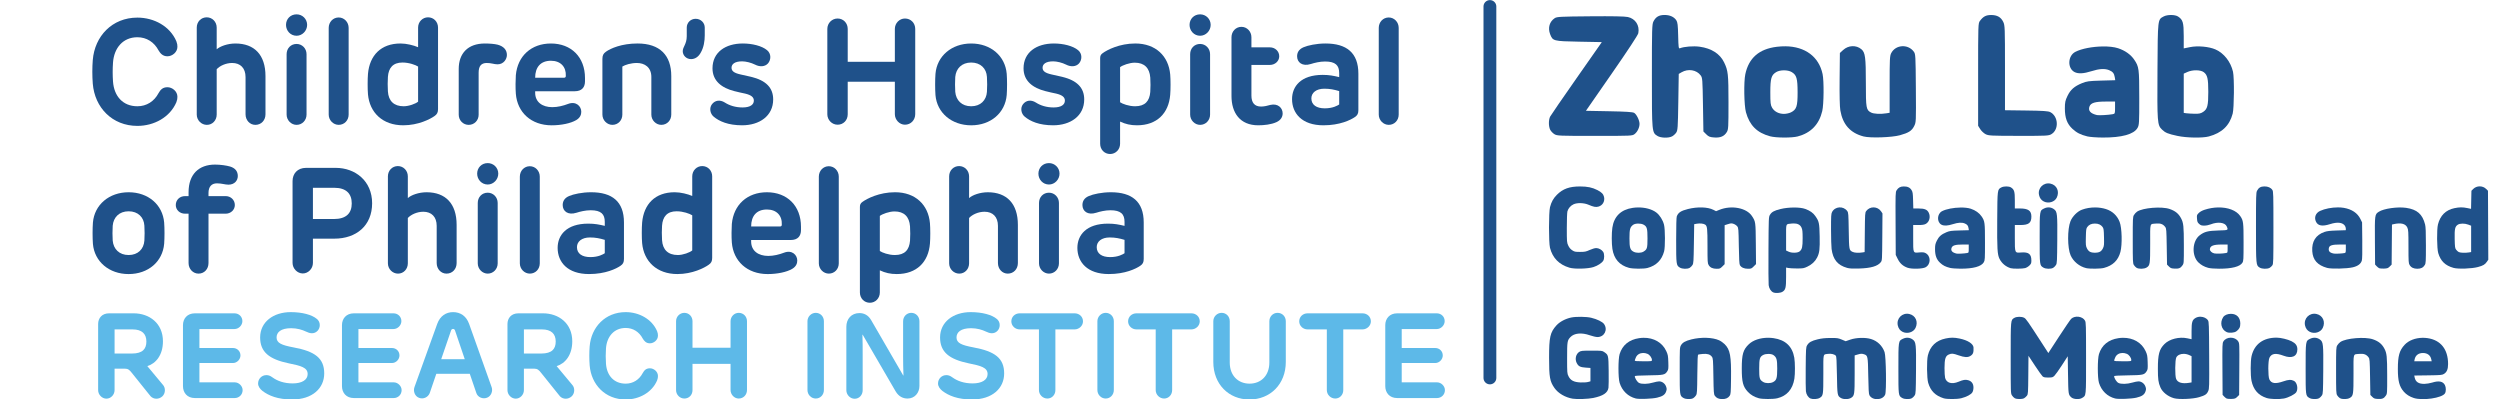 <?xml version="1.0" encoding="UTF-8" standalone="no"?>
<svg
   xmlns:dc="http://purl.org/dc/elements/1.1/"
   xmlns:cc="http://creativecommons.org/ns#"
   xmlns:rdf="http://www.w3.org/1999/02/22-rdf-syntax-ns#"
   xmlns:svg="http://www.w3.org/2000/svg"
   xmlns="http://www.w3.org/2000/svg"
   xmlns:sodipodi="http://sodipodi.sourceforge.net/DTD/sodipodi-0.dtd"
   xmlns:inkscape="http://www.inkscape.org/namespaces/inkscape"
   viewBox="0 0 974.779 155.766"
   height="155.766"
   width="974.779"
   xml:space="preserve"
   id="svg2"
   version="1.1"
   sodipodi:docname="chop-ri-logo.svg"
   inkscape:version="0.92.2 5c3e80d, 2017-08-06"><sodipodi:namedview
     pagecolor="#ffffff"
     bordercolor="#666666"
     borderopacity="1"
     objecttolerance="10"
     gridtolerance="10"
     guidetolerance="10"
     inkscape:pageopacity="0"
     inkscape:pageshadow="2"
     inkscape:window-width="1550"
     inkscape:window-height="973"
     id="namedview59"
     showgrid="false"
     fit-margin-left="36"
     fit-margin-top="0"
     fit-margin-right="5"
     fit-margin-bottom="0"
     inkscape:zoom="0.70710678"
     inkscape:cx="37.248226"
     inkscape:cy="69.381714"
     inkscape:window-x="0"
     inkscape:window-y="1"
     inkscape:window-maximized="0"
     inkscape:current-layer="svg2" /><defs
     id="defs6" /><g
     id="g989"
     transform="translate(-181.321,-17.33)"><path
       inkscape:connector-curvature="0"
       d="m 243.129,53.66 c 0.755,-1.335 1.623,-2.321 3.481,-2.321 1.852,0 3.885,1.568 3.885,3.711 0,0.696 -0.064,1.223 -0.411,2.148 -2.491,5.859 -8.697,9.22 -15.192,9.22 -9.857,0 -16.643,-7.189 -17.397,-16.468 -0.233,-3.076 -0.233,-6.268 0,-9.22 0.755,-9.28 7.54,-16.533 17.397,-16.533 6.495,0 12.701,3.364 15.192,9.224 0.347,0.927 0.411,1.451 0.411,2.143 0,2.148 -2.033,3.715 -3.885,3.715 -1.859,0 -2.787,-1.16 -3.481,-2.319 -1.683,-3.192 -4.639,-5.107 -8.236,-5.107 -5.625,0 -9.103,4.175 -9.509,9.86 -0.173,2.433 -0.173,4.988 0,7.421 0.407,5.743 3.884,9.631 9.509,9.631 3.597,0 6.553,-1.912 8.236,-5.104"
       style="fill:#1f518a;fill-opacity:1;fill-rule:nonzero;stroke:none;stroke-width:0.133"
       id="path20" /><path
       inkscape:connector-curvature="0"
       d="m 265.811,36.549 c 1.279,-1.16 4.236,-2.26 7.307,-2.26 7.363,0 11.717,4.409 11.717,12.7 v 14.906 c 0,2.317 -1.627,4.12 -3.948,4.12 -2.148,0 -3.825,-1.803 -3.825,-4.12 V 47.399 c 0,-3.539 -2.033,-5.513 -5.219,-5.513 -2.44,0 -4.816,1.104 -6.032,2.439 v 17.683 c 0,2.205 -1.623,4.008 -3.831,4.008 -2.147,0 -3.943,-1.803 -3.943,-4.008 V 28.084 c 0,-2.265 1.685,-4 3.888,-4 2.144,0 3.885,1.735 3.885,4 v 8.465"
       style="fill:#1f518a;fill-opacity:1;fill-rule:nonzero;stroke:none;stroke-width:0.133"
       id="path22" /><path
       inkscape:connector-curvature="0"
       d="m 300.844,38.465 v 23.542 c 0,2.205 -1.681,4.006 -3.884,4.006 -2.089,0 -3.885,-1.801 -3.885,-4.006 v -23.542 c 0,-2.261 1.619,-4.001 3.885,-4.001 2.143,0 3.884,1.74 3.884,4.001 m -3.884,-7.193 c -2.381,0 -4.119,-1.971 -4.119,-4.231 0,-2.321 1.737,-4.119 4.119,-4.119 2.257,0 4.117,1.797 4.117,4.119 0,2.26 -1.86,4.231 -4.117,4.231"
       style="fill:#1f518a;fill-opacity:1;fill-rule:nonzero;stroke:none;stroke-width:0.133"
       id="path24" /><path
       inkscape:connector-curvature="0"
       d="m 317.26,28.199 v 33.81 c 0,2.205 -1.627,4.001 -3.885,4.001 -2.093,0 -3.888,-1.796 -3.888,-4.001 V 28.199 c 0,-2.26 1.681,-4.057 3.888,-4.057 2.144,0 3.885,1.797 3.885,4.057"
       style="fill:#1f518a;fill-opacity:1;fill-rule:nonzero;stroke:none;stroke-width:0.133"
       id="path26" /><path
       inkscape:connector-curvature="0"
       d="m 338.716,58.763 c 2.033,0 4.699,-0.988 5.625,-1.796 v -13.688 c -0.981,-0.637 -3.536,-1.569 -6.087,-1.569 -3.711,0 -5.452,2.093 -5.685,5.625 -0.115,1.339 -0.115,4.063 0,5.631 0.233,3.768 2.376,5.797 6.147,5.797 m -1.216,-24.475 c 2.317,0 5.101,0.696 6.841,1.451 v -7.655 c 0,-2.263 1.741,-4.001 3.884,-4.001 2.204,0 3.889,1.739 3.889,4.001 v 31.78 c 0,1.277 -0.351,2.028 -1.393,2.728 -1.623,1.154 -6.261,3.592 -12.179,3.592 -8.061,0 -13.107,-4.988 -13.743,-12.063 -0.173,-2.027 -0.173,-5.911 0,-8.001 0.636,-7.189 5.045,-11.832 12.7,-11.832"
       style="fill:#1f518a;fill-opacity:1;fill-rule:nonzero;stroke:none;stroke-width:0.133"
       id="path28" /><path
       inkscape:connector-curvature="0"
       d="m 378.969,38.755 c 0,1.563 -1.216,3.655 -3.656,3.655 -1.335,0 -2.605,-0.579 -4.347,-0.524 -1.915,0.061 -3.021,1.104 -3.021,3.772 v 16.412 c 0,2.205 -1.676,3.946 -3.884,3.946 -2.148,0 -3.88,-1.741 -3.88,-3.946 V 44.207 c 0,-6.032 3.537,-9.917 10.205,-9.917 1.915,0 3.829,0.175 4.981,0.464 2.385,0.636 3.601,2.087 3.601,4.001"
       style="fill:#1f518a;fill-opacity:1;fill-rule:nonzero;stroke:none;stroke-width:0.133"
       id="path30" /><path
       inkscape:connector-curvature="0"
       d="m 401.297,47.628 c 0.408,0 0.641,-0.233 0.641,-0.697 0.172,-3.537 -2.035,-5.913 -5.8,-5.913 -4.117,0 -6.151,2.609 -6.151,6.611 z m 8.121,1.391 c 0,2.265 -1.16,3.889 -4.003,3.889 h -15.428 v 0.573 c 0,3.657 2.788,5.631 6.676,5.631 2.084,0 4.227,-0.523 6.201,-1.277 3.076,-1.161 5.105,0.928 5.105,3.076 0,1.098 -0.412,2.315 -1.975,3.247 -2.148,1.272 -5.859,2.031 -9.569,2.031 -8.003,0 -13.395,-5.05 -13.971,-12.298 -0.179,-2.261 -0.12,-5.452 0,-7.249 0.689,-7.539 6.087,-12.352 13.683,-12.352 7.888,0 13.28,5.276 13.28,13.455 v 1.275"
       style="fill:#1f518a;fill-opacity:1;fill-rule:nonzero;stroke:none;stroke-width:0.133"
       id="path32" /><path
       inkscape:connector-curvature="0"
       d="m 443.059,62.009 c 0,2.205 -1.621,4.001 -3.885,4.001 -2.083,0 -3.884,-1.796 -3.884,-4.001 V 47.34 c 0,-3.773 -2.609,-5.453 -5.629,-5.453 -2.313,0 -4.58,0.697 -5.681,1.391 v 18.732 c 0,2.205 -1.623,4.001 -3.884,4.001 -2.084,0 -3.889,-1.796 -3.889,-4.001 V 40.32 c 0,-1.447 0.411,-2.144 1.399,-2.84 1.795,-1.279 6.087,-3.192 12.292,-3.192 8.699,0 13.163,4.585 13.163,12.704 v 15.017"
       style="fill:#1f518a;fill-opacity:1;fill-rule:nonzero;stroke:none;stroke-width:0.133"
       id="path34" /><path
       inkscape:connector-curvature="0"
       d="m 456.111,31.1 c 0,2.144 -0.343,4.753 -1.677,6.957 -0.813,1.395 -2.093,2.321 -3.656,2.321 -1.915,0 -3.249,-1.508 -3.249,-3.076 0,-1.74 1.564,-2.723 1.564,-5.857 v -3.359 c 0,-1.916 1.512,-3.427 3.481,-3.427 1.975,0 3.537,1.511 3.537,3.427 v 3.013"
       style="fill:#1f518a;fill-opacity:1;fill-rule:nonzero;stroke:none;stroke-width:0.133"
       id="path36" /><path
       inkscape:connector-curvature="0"
       d="m 482.791,56.093 c 0,6.496 -5.393,10.091 -12.12,10.091 -5.451,0 -8.935,-1.563 -11.077,-3.363 -1.393,-1.157 -1.796,-3.361 -0.695,-4.813 1.16,-1.567 3.131,-1.915 5.045,-0.697 1.796,1.161 4.172,1.916 6.9,1.916 3.012,0 4.411,-1.101 4.411,-2.669 0,-1.277 -0.932,-2.143 -3.368,-2.728 -2.084,-0.461 -2.029,-0.403 -4.291,-0.983 -4.755,-1.216 -8.464,-3.884 -8.464,-8.872 0,-6.263 5.044,-9.687 11.831,-9.687 3.652,0 7.423,0.929 9.452,2.612 1.681,1.393 1.563,3.769 0.347,5.161 -1.16,1.273 -3.131,1.451 -5.044,0.461 -1.509,-0.752 -3.539,-1.272 -5.047,-1.272 -2.901,0 -4.117,1.101 -4.117,2.491 0,1.22 0.868,2.031 3.477,2.611 l 4.119,0.925 c 5.803,1.395 8.641,4.237 8.641,8.816"
       style="fill:#1f518a;fill-opacity:1;fill-rule:nonzero;stroke:none;stroke-width:0.133"
       id="path38" /><path
       inkscape:connector-curvature="0"
       d="m 503.908,28.605 c 0,-2.26 1.797,-4.057 3.999,-4.057 2.263,0 3.949,1.797 3.949,4.057 v 12.819 h 18.38 V 28.605 c 0,-2.26 1.797,-4.057 3.944,-4.057 2.319,0 3.999,1.797 3.999,4.057 v 33.231 c 0,2.259 -1.68,4.117 -3.999,4.117 -2.147,0 -3.944,-1.913 -3.944,-4.117 V 49.191 h -18.38 v 12.702 c 0,2.32 -1.687,4.061 -3.949,4.061 -2.201,0 -3.999,-1.858 -3.999,-4.061 V 28.605"
       style="fill:#1f518a;fill-opacity:1;fill-rule:nonzero;stroke:none;stroke-width:0.133"
       id="path40" /><path
       inkscape:connector-curvature="0"
       d="m 566.139,47.337 c -0.173,-3.304 -2.495,-5.625 -6.147,-5.625 -3.652,0 -5.913,2.321 -6.207,5.625 -0.115,1.563 -0.115,4.292 0,5.799 0.293,3.309 2.555,5.628 6.207,5.628 3.652,0 5.919,-2.319 6.147,-5.628 0.119,-1.507 0.119,-4.236 0,-5.799 m -6.147,18.851 c -7.596,0 -13.34,-4.871 -13.92,-11.774 -0.175,-2.323 -0.175,-5.976 0,-8.293 0.58,-6.96 6.324,-11.832 13.92,-11.832 7.655,0 13.281,4.872 13.861,11.832 0.173,2.317 0.173,5.913 0,8.236 -0.58,6.96 -6.207,11.831 -13.861,11.831"
       style="fill:#1f518a;fill-opacity:1;fill-rule:nonzero;stroke:none;stroke-width:0.133"
       id="path42" /><path
       inkscape:connector-curvature="0"
       d="m 604.069,56.093 c 0,6.496 -5.392,10.091 -12.12,10.091 -5.451,0 -8.929,-1.563 -11.076,-3.363 -1.395,-1.157 -1.797,-3.361 -0.696,-4.813 1.161,-1.567 3.131,-1.915 5.045,-0.697 1.796,1.161 4.172,1.916 6.901,1.916 3.016,0 4.411,-1.101 4.411,-2.669 0,-1.277 -0.932,-2.143 -3.365,-2.728 -2.088,-0.461 -2.032,-0.403 -4.289,-0.983 -4.759,-1.216 -8.469,-3.884 -8.469,-8.872 0,-6.263 5.045,-9.687 11.832,-9.687 3.656,0 7.423,0.929 9.451,2.612 1.683,1.393 1.563,3.769 0.348,5.161 -1.161,1.273 -3.131,1.451 -5.045,0.461 -1.508,-0.752 -3.537,-1.272 -5.047,-1.272 -2.9,0 -4.116,1.101 -4.116,2.491 0,1.22 0.872,2.031 3.477,2.611 l 4.117,0.925 c 5.804,1.395 8.641,4.237 8.641,8.816"
       style="fill:#1f518a;fill-opacity:1;fill-rule:nonzero;stroke:none;stroke-width:0.133"
       id="path44" /><path
       inkscape:connector-curvature="0"
       d="m 623.795,41.771 c -2.088,0 -4.753,0.987 -5.74,1.739 v 13.685 c 0.923,0.64 3.417,1.568 5.859,1.568 3.884,0 5.621,-2.032 5.913,-5.569 0.119,-1.391 0.119,-4.057 0,-5.625 -0.292,-3.768 -2.323,-5.797 -6.032,-5.797 m 0.868,24.413 c -2.555,0 -4.469,-0.464 -6.608,-1.451 v 8.645 c 0,2.259 -1.741,4.001 -3.885,4.001 -2.207,0 -3.885,-1.741 -3.885,-4.001 V 40.029 c 0,-0.871 0.229,-1.451 0.984,-1.969 1.74,-1.28 6.549,-3.772 12.7,-3.772 8.001,0 12.988,4.931 13.628,12.063 0.179,2.031 0.179,5.86 0,7.947 -0.581,7.188 -5.164,11.887 -12.933,11.887"
       style="fill:#1f518a;fill-opacity:1;fill-rule:nonzero;stroke:none;stroke-width:0.133"
       id="path46" /><path
       inkscape:connector-curvature="0"
       d="m 653.143,38.465 v 23.542 c 0,2.205 -1.681,4.006 -3.884,4.006 -2.089,0 -3.884,-1.801 -3.884,-4.006 v -23.542 c 0,-2.261 1.617,-4.001 3.884,-4.001 2.143,0 3.884,1.74 3.884,4.001 m -3.884,-7.193 c -2.376,0 -4.117,-1.971 -4.117,-4.231 0,-2.321 1.741,-4.119 4.117,-4.119 2.261,0 4.117,1.797 4.117,4.119 0,2.26 -1.856,4.231 -4.117,4.231"
       style="fill:#1f518a;fill-opacity:1;fill-rule:nonzero;stroke:none;stroke-width:0.133"
       id="path48" /><path
       inkscape:connector-curvature="0"
       d="m 671.936,66.186 c -7.195,0 -10.443,-4.933 -10.443,-11.427 V 31.852 c 0,-2.26 1.685,-4.059 3.884,-4.059 2.147,0 3.889,1.799 3.889,4.059 v 3.944 h 7.247 c 1.916,0 3.597,1.451 3.597,3.481 0,1.913 -1.681,3.364 -3.597,3.364 h -7.247 v 11.944 c 0,2.783 1.215,4.291 3.765,4.291 1.28,0 2.559,-0.347 3.601,-0.637 2.956,-0.696 4.811,1.161 4.811,3.304 0,1.278 -0.639,2.612 -2.435,3.421 -2.029,0.932 -4.872,1.222 -7.073,1.222"
       style="fill:#1f518a;fill-opacity:1;fill-rule:nonzero;stroke:none;stroke-width:0.133"
       id="path50" /><path
       inkscape:connector-curvature="0"
       d="m 703.487,58.068 v -5.219 c -1.971,-0.581 -3.593,-0.932 -5.8,-0.932 -3.135,0 -5.049,1.569 -5.049,3.772 0,2.549 2.033,3.884 5.223,3.884 3.191,0 4.991,-1.099 5.627,-1.505 m 7.48,2.203 c 0,1.335 -0.352,2.032 -1.393,2.723 -1.623,1.104 -5.799,3.192 -12.239,3.192 -8.408,0 -12.228,-4.698 -12.228,-10.207 0,-4.931 3.417,-9.452 11.941,-9.452 2.555,0 4.235,0.347 6.439,0.869 v -1.567 c 0,-3.015 -1.453,-4.52 -5.507,-4.52 -2.035,0 -4.119,0.519 -5.572,0.983 -3.303,1.043 -5.333,-0.637 -5.333,-3.015 0,-1.333 0.581,-2.728 2.551,-3.539 1.623,-0.697 4.985,-1.449 8.528,-1.449 8.176,0 12.813,3.592 12.813,11.773 v 14.208"
       style="fill:#1f518a;fill-opacity:1;fill-rule:nonzero;stroke:none;stroke-width:0.133"
       id="path52" /><path
       inkscape:connector-curvature="0"
       d="m 726.688,28.199 v 33.81 c 0,2.205 -1.623,4.001 -3.884,4.001 -2.093,0 -3.889,-1.796 -3.889,-4.001 V 28.199 c 0,-2.26 1.687,-4.057 3.889,-4.057 2.143,0 3.884,1.797 3.884,4.057"
       style="fill:#1f518a;fill-opacity:1;fill-rule:nonzero;stroke:none;stroke-width:0.133"
       id="path54" /><path
       inkscape:connector-curvature="0"
       d="m 237.617,105.34 c -0.173,-3.303 -2.495,-5.625 -6.145,-5.625 -3.652,0 -5.915,2.322 -6.207,5.625 -0.115,1.563 -0.115,4.292 0,5.799 0.292,3.309 2.555,5.63 6.207,5.63 3.651,0 5.917,-2.321 6.145,-5.63 0.119,-1.508 0.119,-4.237 0,-5.799 m -6.145,18.852 c -7.596,0 -13.34,-4.871 -13.921,-11.778 -0.173,-2.322 -0.173,-5.973 0,-8.292 0.581,-6.958 6.325,-11.83 13.921,-11.83 7.653,0 13.28,4.871 13.86,11.83 0.173,2.319 0.173,5.915 0,8.237 -0.58,6.961 -6.207,11.832 -13.86,11.832"
       style="fill:#1f518a;fill-opacity:1;fill-rule:nonzero;stroke:none;stroke-width:0.133"
       id="path56" /><path
       inkscape:connector-curvature="0"
       d="m 254.847,92.29 c 0,-7.019 4.004,-10.787 10.324,-10.787 2.088,0 4.465,0.347 5.859,0.754 1.915,0.581 3.016,1.799 3.016,3.711 0,1.742 -1.279,3.366 -3.656,3.366 -1.275,0 -2.668,-0.518 -4.465,-0.518 -2.088,0 -3.308,1.272 -3.308,3.766 v 1.217 h 6.727 c 1.915,0 3.543,1.451 3.543,3.481 0,1.915 -1.628,3.366 -3.543,3.366 h -6.727 v 19.252 c 0,2.321 -1.617,4.122 -3.885,4.122 -2.143,0 -3.884,-1.801 -3.884,-4.122 v -19.252 h -1.393 c -2.025,0 -3.592,-1.451 -3.592,-3.366 0,-2.03 1.567,-3.481 3.592,-3.481 h 1.393 v -1.508"
       style="fill:#1f518a;fill-opacity:1;fill-rule:nonzero;stroke:none;stroke-width:0.133"
       id="path58" /><path
       inkscape:connector-curvature="0"
       d="m 311.511,102.728 c 4.872,0 6.96,-2.319 6.96,-6.087 0,-3.827 -2.203,-6.09 -6.787,-6.09 h -8.349 v 12.177 z m -8.176,7.658 v 9.456 c 0,2.202 -1.8,4.113 -3.944,4.113 -2.148,0 -3.999,-1.912 -3.999,-4.113 V 87.942 c 0,-2.84 1.851,-5.162 5.275,-5.162 h 11.539 c 7.655,0 14.212,5.105 14.212,13.799 0,8.76 -6.205,13.806 -14.733,13.806 h -8.349"
       style="fill:#1f518a;fill-opacity:1;fill-rule:nonzero;stroke:none;stroke-width:0.133"
       id="path60" /><path
       inkscape:connector-curvature="0"
       d="m 340.339,94.553 c 1.279,-1.161 4.236,-2.26 7.307,-2.26 7.367,0 11.717,4.408 11.717,12.699 v 14.904 c 0,2.316 -1.621,4.122 -3.944,4.122 -2.147,0 -3.829,-1.806 -3.829,-4.122 v -14.496 c 0,-3.537 -2.029,-5.511 -5.219,-5.511 -2.436,0 -4.812,1.104 -6.032,2.436 v 17.685 c 0,2.203 -1.623,4.009 -3.825,4.009 -2.148,0 -3.944,-1.806 -3.944,-4.009 V 86.087 c 0,-2.26 1.681,-4.002 3.889,-4.002 2.139,0 3.88,1.742 3.88,4.002 v 8.466"
       style="fill:#1f518a;fill-opacity:1;fill-rule:nonzero;stroke:none;stroke-width:0.133"
       id="path62" /><path
       inkscape:connector-curvature="0"
       d="m 375.372,96.465 v 23.544 c 0,2.203 -1.681,4.009 -3.884,4.009 -2.089,0 -3.884,-1.806 -3.884,-4.009 V 96.465 c 0,-2.26 1.617,-4.001 3.884,-4.001 2.143,0 3.884,1.741 3.884,4.001 m -3.884,-7.191 c -2.377,0 -4.117,-1.972 -4.117,-4.232 0,-2.32 1.74,-4.118 4.117,-4.118 2.263,0 4.117,1.798 4.117,4.118 0,2.26 -1.855,4.232 -4.117,4.232"
       style="fill:#1f518a;fill-opacity:1;fill-rule:nonzero;stroke:none;stroke-width:0.133"
       id="path64" /><path
       inkscape:connector-curvature="0"
       d="m 391.787,86.201 v 33.814 c 0,2.203 -1.621,3.999 -3.884,3.999 -2.093,0 -3.888,-1.796 -3.888,-3.999 V 86.201 c 0,-2.26 1.685,-4.06 3.888,-4.06 2.144,0 3.884,1.8 3.884,4.06"
       style="fill:#1f518a;fill-opacity:1;fill-rule:nonzero;stroke:none;stroke-width:0.133"
       id="path66" /><path
       inkscape:connector-curvature="0"
       d="m 417.133,116.066 v -5.215 c -1.969,-0.581 -3.596,-0.932 -5.8,-0.932 -3.135,0 -5.049,1.568 -5.049,3.769 0,2.551 2.033,3.885 5.223,3.885 3.191,0 4.992,-1.096 5.627,-1.508 m 7.48,2.207 c 0,1.329 -0.351,2.029 -1.392,2.724 -1.623,1.1 -5.8,3.189 -12.239,3.189 -8.409,0 -12.231,-4.699 -12.231,-10.205 0,-4.935 3.419,-9.453 11.941,-9.453 2.555,0 4.237,0.345 6.44,0.871 v -1.568 c 0,-3.014 -1.453,-4.522 -5.508,-4.522 -2.032,0 -4.121,0.518 -5.569,0.983 -3.305,1.044 -5.333,-0.635 -5.333,-3.014 0,-1.332 0.58,-2.729 2.549,-3.537 1.621,-0.697 4.987,-1.452 8.528,-1.452 8.171,0 12.813,3.594 12.813,11.775 v 14.208"
       style="fill:#1f518a;fill-opacity:1;fill-rule:nonzero;stroke:none;stroke-width:0.133"
       id="path68" /><path
       inkscape:connector-curvature="0"
       d="m 445.613,116.766 c 2.029,0 4.699,-0.989 5.621,-1.797 v -13.689 c -0.983,-0.638 -3.537,-1.568 -6.087,-1.568 -3.711,0 -5.452,2.091 -5.687,5.624 -0.113,1.339 -0.113,4.063 0,5.63 0.235,3.766 2.377,5.799 6.152,5.799 m -1.22,-24.475 c 2.317,0 5.1,0.697 6.841,1.452 v -7.657 c 0,-2.26 1.741,-4.001 3.888,-4.001 2.204,0 3.885,1.741 3.885,4.001 v 31.781 c 0,1.276 -0.347,2.03 -1.395,2.724 -1.621,1.161 -6.26,3.597 -12.173,3.597 -8.067,0 -13.111,-4.986 -13.747,-12.064 -0.175,-2.025 -0.175,-5.91 0,-8.003 0.636,-7.189 5.045,-11.83 12.7,-11.83"
       style="fill:#1f518a;fill-opacity:1;fill-rule:nonzero;stroke:none;stroke-width:0.133"
       id="path70" /><path
       inkscape:connector-curvature="0"
       d="m 485.513,105.628 c 0.412,0 0.641,-0.233 0.641,-0.694 0.179,-3.539 -2.035,-5.916 -5.8,-5.916 -4.117,0 -6.151,2.611 -6.151,6.61 z m 8.121,1.389 c 0,2.267 -1.16,3.895 -3.999,3.895 h -15.432 v 0.576 c 0,3.651 2.788,5.63 6.677,5.63 2.083,0 4.227,-0.53 6.2,-1.28 3.076,-1.16 5.105,0.923 5.105,3.072 0,1.1 -0.411,2.321 -1.973,3.248 -2.149,1.275 -5.86,2.034 -9.571,2.034 -8.001,0 -13.395,-5.055 -13.971,-12.303 -0.177,-2.258 -0.119,-5.448 0,-7.248 0.691,-7.538 6.088,-12.348 13.683,-12.348 7.888,0 13.28,5.273 13.28,13.453 v 1.271"
       style="fill:#1f518a;fill-opacity:1;fill-rule:nonzero;stroke:none;stroke-width:0.133"
       id="path72" /><path
       inkscape:connector-curvature="0"
       d="m 508.369,86.201 v 33.814 c 0,2.203 -1.623,3.999 -3.884,3.999 -2.089,0 -3.889,-1.796 -3.889,-3.999 V 86.201 c 0,-2.26 1.685,-4.06 3.889,-4.06 2.143,0 3.884,1.8 3.884,4.06"
       style="fill:#1f518a;fill-opacity:1;fill-rule:nonzero;stroke:none;stroke-width:0.133"
       id="path74" /><path
       inkscape:connector-curvature="0"
       d="m 530.117,99.771 c -2.083,0 -4.752,0.989 -5.739,1.742 v 13.685 c 0.927,0.639 3.417,1.568 5.857,1.568 3.885,0 5.627,-2.034 5.915,-5.572 0.119,-1.389 0.119,-4.057 0,-5.621 -0.288,-3.77 -2.321,-5.802 -6.033,-5.802 m 0.873,24.415 c -2.555,0 -4.469,-0.461 -6.612,-1.448 v 8.641 c 0,2.261 -1.743,3.999 -3.885,3.999 -2.203,0 -3.884,-1.737 -3.884,-3.999 V 98.032 c 0,-0.873 0.228,-1.451 0.983,-1.972 1.741,-1.278 6.553,-3.773 12.699,-3.773 8.003,0 12.993,4.934 13.629,12.065 0.173,2.034 0.173,5.859 0,7.948 -0.581,7.187 -5.16,11.886 -12.929,11.886"
       style="fill:#1f518a;fill-opacity:1;fill-rule:nonzero;stroke:none;stroke-width:0.133"
       id="path76" /><path
       inkscape:connector-curvature="0"
       d="m 559.179,94.553 c 1.279,-1.161 4.236,-2.26 7.308,-2.26 7.361,0 11.717,4.408 11.717,12.699 v 14.904 c 0,2.316 -1.628,4.122 -3.948,4.122 -2.148,0 -3.825,-1.806 -3.825,-4.122 v -14.496 c 0,-3.537 -2.035,-5.511 -5.219,-5.511 -2.441,0 -4.819,1.104 -6.033,2.436 v 17.685 c 0,2.203 -1.623,4.009 -3.829,4.009 -2.148,0 -3.945,-1.806 -3.945,-4.009 V 86.087 c 0,-2.26 1.688,-4.002 3.889,-4.002 2.145,0 3.885,1.742 3.885,4.002 v 8.466"
       style="fill:#1f518a;fill-opacity:1;fill-rule:nonzero;stroke:none;stroke-width:0.133"
       id="path78" /><path
       inkscape:connector-curvature="0"
       d="m 594.213,96.465 v 23.544 c 0,2.203 -1.683,4.009 -3.885,4.009 -2.089,0 -3.884,-1.806 -3.884,-4.009 V 96.465 c 0,-2.26 1.616,-4.001 3.884,-4.001 2.144,0 3.885,1.741 3.885,4.001 m -3.885,-7.191 c -2.381,0 -4.117,-1.972 -4.117,-4.232 0,-2.32 1.736,-4.118 4.117,-4.118 2.257,0 4.117,1.798 4.117,4.118 0,2.26 -1.86,4.232 -4.117,4.232"
       style="fill:#1f518a;fill-opacity:1;fill-rule:nonzero;stroke:none;stroke-width:0.133"
       id="path80" /><path
       inkscape:connector-curvature="0"
       d="m 619.791,116.066 v -5.215 c -1.973,-0.581 -3.596,-0.932 -5.799,-0.932 -3.136,0 -5.049,1.568 -5.049,3.769 0,2.551 2.028,3.885 5.223,3.885 3.185,0 4.987,-1.096 5.625,-1.508 m 7.481,2.207 c 0,1.329 -0.352,2.029 -1.393,2.724 -1.628,1.1 -5.8,3.189 -12.239,3.189 -8.409,0 -12.235,-4.699 -12.235,-10.205 0,-4.935 3.424,-9.453 11.941,-9.453 2.56,0 4.237,0.345 6.444,0.871 v -1.568 c 0,-3.014 -1.453,-4.522 -5.512,-4.522 -2.028,0 -4.116,0.518 -5.565,0.983 -3.304,1.044 -5.337,-0.635 -5.337,-3.014 0,-1.332 0.58,-2.729 2.549,-3.537 1.628,-0.697 4.991,-1.452 8.528,-1.452 8.175,0 12.819,3.594 12.819,11.775 v 14.208"
       style="fill:#1f518a;fill-opacity:1;fill-rule:nonzero;stroke:none;stroke-width:0.133"
       id="path82" /></g><path
     id="path84"
     style="fill:#5db9e8;fill-opacity:1;fill-rule:nonzero;stroke:none;stroke-width:0.133"
     d="m 51.46,137.845 c 4.164,0 5.615,-1.824 5.615,-4.68 0,-2.994 -1.731,-4.725 -5.381,-4.725 h -7.019 v 9.405 z m -6.785,5.896 v 8.376 c 0,1.779 -1.451,3.323 -3.181,3.323 -1.732,0 -3.229,-1.544 -3.229,-3.323 v -25.782 c 0,-2.294 1.497,-4.166 4.259,-4.166 h 9.592 c 6.131,0 11.419,3.884 11.419,10.904 0,5.38 -2.761,8.656 -6.084,9.685 l 6.036,7.253 c 1.124,1.169 1.077,3.321 -0.14,4.492 -1.404,1.309 -3.416,1.262 -4.632,0 l -7.441,-9.266 c -0.748,-0.934 -1.309,-1.497 -2.62,-1.497 h -3.977"
     inkscape:connector-curvature="0" /><path
     id="path86"
     style="fill:#5db9e8;fill-opacity:1;fill-rule:nonzero;stroke:none;stroke-width:0.133"
     d="m 91.419,122.169 c 1.732,0 3.089,1.309 3.089,3.041 0,1.639 -1.451,3.09 -3.089,3.09 h -13.663 v 7.393 h 13.101 c 1.592,0 2.901,1.216 2.901,2.9 0,1.545 -1.357,2.948 -2.901,2.948 h -13.101 v 7.535 h 13.756 c 1.639,0 3.089,1.451 3.089,3.041 0,1.732 -1.357,3.088 -3.089,3.088 h -15.535 c -2.995,0 -4.632,-2.105 -4.632,-4.632 v -23.819 c 0,-2.48 1.637,-4.585 4.632,-4.585 h 15.441"
     inkscape:connector-curvature="0" /><path
     id="path88"
     style="fill:#5db9e8;fill-opacity:1;fill-rule:nonzero;stroke:none;stroke-width:0.133"
     d="m 112.662,141.682 c -7.721,-1.592 -11.231,-4.445 -11.231,-10.107 0,-5.99 5.1,-9.874 11.932,-9.874 4.492,0 8.283,1.029 10.201,2.667 0.701,0.608 1.123,1.357 1.123,2.386 0,1.779 -1.356,3.183 -3.041,3.183 -0.796,0 -1.591,-0.282 -2.34,-0.655 -1.451,-0.702 -3.461,-1.311 -5.801,-1.311 -4.072,0 -5.663,1.637 -5.663,3.604 0,2.152 1.872,2.995 6.644,3.883 8.283,1.544 11.933,4.165 11.933,10.155 0,5.755 -4.585,10.153 -12.541,10.153 -5.615,0 -9.171,-1.544 -11.511,-3.321 -1.029,-0.796 -1.732,-1.826 -1.732,-2.902 0,-1.872 1.451,-3.276 3.229,-3.276 0.655,0 1.404,0.141 2.387,0.889 1.872,1.357 4.492,2.34 7.861,2.34 3.603,0 5.849,-1.357 5.849,-3.651 0,-2.527 -2.62,-3.228 -7.3,-4.164"
     inkscape:connector-curvature="0" /><path
     id="path90"
     style="fill:#5db9e8;fill-opacity:1;fill-rule:nonzero;stroke:none;stroke-width:0.133"
     d="m 153.416,122.169 c 1.732,0 3.088,1.309 3.088,3.041 0,1.639 -1.451,3.09 -3.088,3.09 h -13.664 v 7.393 h 13.103 c 1.591,0 2.901,1.216 2.901,2.9 0,1.545 -1.357,2.948 -2.901,2.948 h -13.103 v 7.535 h 13.757 c 1.639,0 3.088,1.451 3.088,3.041 0,1.732 -1.356,3.088 -3.088,3.088 h -15.535 c -2.995,0 -4.633,-2.105 -4.633,-4.632 v -23.819 c 0,-2.48 1.639,-4.585 4.633,-4.585 h 15.441"
     inkscape:connector-curvature="0" /><path
     id="path92"
     style="fill:#5db9e8;fill-opacity:1;fill-rule:nonzero;stroke:none;stroke-width:0.133"
     d="m 172.038,140.043 h 9.172 l -3.791,-11.182 c -0.093,-0.328 -0.375,-0.608 -0.748,-0.608 -0.421,0 -0.703,0.28 -0.796,0.608 z m 11.137,5.711 h -13.056 l -2.573,7.533 c -0.655,1.636 -2.527,2.479 -4.165,1.824 -1.637,-0.608 -2.339,-2.573 -1.777,-4.164 l 8.891,-24.707 c 1.123,-3.089 3.463,-4.54 6.177,-4.54 2.76,0 5.1,1.451 6.223,4.54 l 8.797,24.707 c 0.561,1.544 -0.187,3.509 -1.779,4.117 -1.637,0.655 -3.603,-0.141 -4.164,-1.777 l -2.573,-7.533"
     inkscape:connector-curvature="0" /><path
     id="path94"
     style="fill:#5db9e8;fill-opacity:1;fill-rule:nonzero;stroke:none;stroke-width:0.133"
     d="m 211.062,137.845 c 4.164,0 5.615,-1.824 5.615,-4.68 0,-2.994 -1.731,-4.725 -5.381,-4.725 h -7.019 v 9.405 z m -6.785,5.896 v 8.376 c 0,1.779 -1.451,3.323 -3.183,3.323 -1.731,0 -3.228,-1.544 -3.228,-3.323 v -25.782 c 0,-2.294 1.497,-4.166 4.257,-4.166 h 9.593 c 6.129,0 11.417,3.884 11.417,10.904 0,5.38 -2.761,8.656 -6.083,9.685 l 6.036,7.253 c 1.123,1.169 1.076,3.321 -0.14,4.492 -1.404,1.309 -3.416,1.262 -4.633,0 l -7.44,-9.266 c -0.749,-0.934 -1.309,-1.497 -2.62,-1.497 h -3.977"
     inkscape:connector-curvature="0" /><path
     id="path96"
     style="fill:#5db9e8;fill-opacity:1;fill-rule:nonzero;stroke:none;stroke-width:0.133"
     d="m 250.599,145.473 c 0.608,-1.078 1.309,-1.872 2.807,-1.872 1.497,0 3.136,1.264 3.136,2.994 0,0.561 -0.047,0.983 -0.328,1.731 -2.012,4.727 -7.019,7.44 -12.259,7.44 -7.956,0 -13.431,-5.802 -14.039,-13.29 -0.187,-2.48 -0.187,-5.053 0,-7.44 0.608,-7.487 6.083,-13.336 14.039,-13.336 5.24,0 10.247,2.715 12.259,7.441 0.281,0.748 0.328,1.168 0.328,1.729 0,1.732 -1.639,2.995 -3.136,2.995 -1.497,0 -2.245,-0.935 -2.807,-1.871 -1.357,-2.575 -3.744,-4.119 -6.644,-4.119 -4.54,0 -7.347,3.371 -7.675,7.956 -0.141,1.965 -0.141,4.024 0,5.989 0.328,4.633 3.135,7.768 7.675,7.768 2.9,0 5.287,-1.544 6.644,-4.117"
     inkscape:connector-curvature="0" /><path
     id="path98"
     style="fill:#5db9e8;fill-opacity:1;fill-rule:nonzero;stroke:none;stroke-width:0.133"
     d="m 263.606,125.257 c 0,-1.826 1.451,-3.276 3.229,-3.276 1.824,0 3.18,1.451 3.18,3.276 v 10.341 h 14.835 v -10.341 c 0,-1.826 1.451,-3.276 3.181,-3.276 1.872,0 3.229,1.451 3.229,3.276 v 26.813 c 0,1.825 -1.357,3.322 -3.229,3.322 -1.731,0 -3.181,-1.544 -3.181,-3.322 v -10.201 h -14.835 v 10.248 c 0,1.872 -1.356,3.276 -3.18,3.276 -1.779,0 -3.229,-1.497 -3.229,-3.276 v -26.86"
     inkscape:connector-curvature="0" /><path
     id="path100"
     style="fill:#5db9e8;fill-opacity:1;fill-rule:nonzero;stroke:none;stroke-width:0.133"
     d="m 314.84,125.257 c 0,-1.826 1.497,-3.276 3.228,-3.276 1.825,0 3.181,1.451 3.181,3.276 v 26.813 c 0,1.825 -1.356,3.322 -3.181,3.322 -1.779,0 -3.228,-1.497 -3.228,-3.322 v -26.813"
     inkscape:connector-curvature="0" /><path
     id="path102"
     style="fill:#5db9e8;fill-opacity:1;fill-rule:nonzero;stroke:none;stroke-width:0.133"
     d="m 352.179,146.409 h 0.095 c -0.095,-3.09 -0.141,-4.633 -0.141,-7.393 v -13.759 c 0,-1.826 1.405,-3.276 3.183,-3.276 1.825,0 3.183,1.451 3.183,3.276 v 25.221 c 0,2.668 -1.825,4.915 -4.633,4.915 -1.732,0 -3.463,-0.749 -4.68,-2.855 l -12.82,-22.04 h -0.093 c 0.093,2.48 0.093,5.523 0.093,7.861 v 13.804 c 0,1.825 -1.311,3.322 -3.135,3.322 -1.732,0 -3.229,-1.544 -3.229,-3.322 v -24.754 c 0,-3.042 1.964,-5.334 5.1,-5.334 1.637,0 3.369,0.655 4.585,2.761 l 12.493,21.572"
     inkscape:connector-curvature="0" /><path
     id="path104"
     style="fill:#5db9e8;fill-opacity:1;fill-rule:nonzero;stroke:none;stroke-width:0.133"
     d="m 377.775,141.682 c -7.721,-1.592 -11.231,-4.445 -11.231,-10.107 0,-5.99 5.1,-9.874 11.932,-9.874 4.492,0 8.283,1.029 10.201,2.667 0.703,0.608 1.123,1.357 1.123,2.386 0,1.779 -1.356,3.183 -3.041,3.183 -0.796,0 -1.591,-0.282 -2.34,-0.655 -1.451,-0.702 -3.463,-1.311 -5.801,-1.311 -4.072,0 -5.661,1.637 -5.661,3.604 0,2.152 1.871,2.995 6.644,3.883 8.283,1.544 11.932,4.165 11.932,10.155 0,5.755 -4.585,10.153 -12.541,10.153 -5.615,0 -9.171,-1.544 -11.511,-3.321 -1.029,-0.796 -1.732,-1.826 -1.732,-2.902 0,-1.872 1.451,-3.276 3.229,-3.276 0.655,0 1.404,0.141 2.387,0.889 1.871,1.357 4.492,2.34 7.861,2.34 3.603,0 5.848,-1.357 5.848,-3.651 0,-2.527 -2.619,-3.228 -7.299,-4.164"
     inkscape:connector-curvature="0" /><path
     id="path106"
     style="fill:#5db9e8;fill-opacity:1;fill-rule:nonzero;stroke:none;stroke-width:0.133"
     d="m 405.099,128.439 h -7.487 c -1.825,0 -3.276,-1.404 -3.276,-3.135 0,-1.827 1.451,-3.136 3.276,-3.136 h 21.384 c 1.825,0 3.276,1.309 3.276,3.136 0,1.731 -1.544,3.135 -3.276,3.135 h -7.487 v 23.677 c 0,1.826 -1.357,3.276 -3.135,3.276 -1.779,0 -3.276,-1.497 -3.276,-3.276 v -23.677"
     inkscape:connector-curvature="0" /><path
     id="path108"
     style="fill:#5db9e8;fill-opacity:1;fill-rule:nonzero;stroke:none;stroke-width:0.133"
     d="m 427.886,125.257 c 0,-1.826 1.497,-3.276 3.229,-3.276 1.824,0 3.181,1.451 3.181,3.276 v 26.813 c 0,1.825 -1.357,3.322 -3.181,3.322 -1.779,0 -3.229,-1.497 -3.229,-3.322 v -26.813"
     inkscape:connector-curvature="0" /><path
     id="path110"
     style="fill:#5db9e8;fill-opacity:1;fill-rule:nonzero;stroke:none;stroke-width:0.133"
     d="m 450.624,128.439 h -7.487 c -1.825,0 -3.276,-1.404 -3.276,-3.135 0,-1.827 1.451,-3.136 3.276,-3.136 h 21.384 c 1.825,0 3.276,1.309 3.276,3.136 0,1.731 -1.544,3.135 -3.276,3.135 h -7.487 v 23.677 c 0,1.826 -1.356,3.276 -3.133,3.276 -1.779,0 -3.277,-1.497 -3.277,-3.276 v -23.677"
     inkscape:connector-curvature="0" /><path
     id="path112"
     style="fill:#5db9e8;fill-opacity:1;fill-rule:nonzero;stroke:none;stroke-width:0.133"
     d="m 501.347,141.121 c 0,8.703 -6.083,14.645 -14.177,14.645 -8.049,0 -14.087,-5.943 -14.087,-14.645 v -15.864 c 0,-1.826 1.497,-3.276 3.229,-3.276 1.872,0 3.183,1.451 3.183,3.276 v 16.097 c 0,5.101 3.276,8.236 7.721,8.236 4.445,0 7.72,-3.135 7.72,-8.236 v -16.097 c 0,-1.826 1.404,-3.276 3.183,-3.276 1.872,0 3.228,1.451 3.228,3.276 v 15.864"
     inkscape:connector-curvature="0" /><path
     id="path114"
     style="fill:#5db9e8;fill-opacity:1;fill-rule:nonzero;stroke:none;stroke-width:0.133"
     d="m 517.347,128.439 h -7.487 c -1.825,0 -3.276,-1.404 -3.276,-3.135 0,-1.827 1.451,-3.136 3.276,-3.136 h 21.384 c 1.825,0 3.276,1.309 3.276,3.136 0,1.731 -1.544,3.135 -3.276,3.135 h -7.487 v 23.677 c 0,1.826 -1.356,3.276 -3.135,3.276 -1.777,0 -3.276,-1.497 -3.276,-3.276 v -23.677"
     inkscape:connector-curvature="0" /><path
     id="path116"
     style="fill:#5db9e8;fill-opacity:1;fill-rule:nonzero;stroke:none;stroke-width:0.133"
     d="m 560.208,122.169 c 1.732,0 3.088,1.309 3.088,3.041 0,1.639 -1.451,3.09 -3.088,3.09 h -13.664 v 7.393 h 13.103 c 1.591,0 2.901,1.216 2.901,2.9 0,1.545 -1.357,2.948 -2.901,2.948 h -13.103 v 7.535 h 13.757 c 1.639,0 3.089,1.451 3.089,3.041 0,1.732 -1.357,3.088 -3.089,3.088 h -15.535 c -2.995,0 -4.633,-2.105 -4.633,-4.632 v -23.819 c 0,-2.48 1.639,-4.585 4.633,-4.585 h 15.441"
     inkscape:connector-curvature="0" /><path
     style="fill:none;stroke:#1f518a;stroke-width:5;stroke-linecap:round;stroke-linejoin:miter;stroke-miterlimit:4;stroke-dasharray:none;stroke-opacity:1"
     d="M 580.931,2.536 V 147.362"
     id="path870"
     inkscape:connector-curvature="0"
     sodipodi:nodetypes="cc" /><path
     style="fill:#000000"
     d=""
     id="path881"
     inkscape:connector-curvature="0" /><g
     id="g1701"
     transform="matrix(0.648,0,0,0.648,311.344,-501.711)"
     style="fill:#1f518a;fill-opacity:1"><g
       transform="translate(0,-24)"
       id="g1663"
       style="fill:#1f518a;fill-opacity:1"><path
         inkscape:connector-curvature="0"
         style="fill:#1f518a;fill-opacity:1;stroke-width:0.356"
         d="m 465.862,1038.147 c -4.475,-0.749 -8.71,-3.214 -10.935,-6.365 -2.843,-4.027 -3.291,-6.511 -3.291,-18.249 0,-12.528 0.626,-15.272 4.454,-19.53 1.908,-2.123 5.451,-4.002 8.883,-4.711 2.953,-0.611 9.098,-0.532 11.996,0.153 3.504,0.829 6.77,2.415 7.719,3.748 2.448,3.438 0.228,7.857 -3.948,7.857 -0.867,0 -2.928,-0.477 -4.581,-1.06 -4.968,-1.752 -9.401,-1.331 -11.696,1.108 -1.875,1.994 -1.977,2.644 -1.979,12.577 -10e-4,8.984 0.022,9.295 0.833,10.941 1.246,2.53 3.214,3.563 7.143,3.75 1.68,0.08 3.726,-0.038 4.559,-0.263 l 1.512,-0.408 v -4.026 -4.025 l -2.898,-0.199 c -3.263,-0.224 -4.359,-0.79 -5.37,-2.773 -1.214,-2.381 -0.491,-5.462 1.578,-6.723 1.063,-0.648 1.786,-0.718 7.437,-0.719 5.908,0 6.326,0.044 7.436,0.799 2.64,1.796 2.651,1.843 2.778,11.406 0.063,4.73 0.012,9.286 -0.113,10.126 -0.461,3.092 -3.189,4.911 -9.239,6.159 -2.999,0.619 -9.732,0.853 -12.28,0.426 z"
         id="path1547" /><path
         inkscape:connector-curvature="0"
         style="fill:#1f518a;fill-opacity:1;stroke-width:0.356"
         d="m 508.495,1001.507 c -0.88,0.011 -1.782,0.083 -2.7,0.22 -6.039,0.898 -10.048,4.178 -11.718,9.588 -0.921,2.984 -0.918,14.289 0.004,17.286 1.472,4.783 5.055,8.252 9.74,9.425 2.028,0.508 9.855,0.205 12.794,-0.495 3.318,-0.791 4.761,-1.77 5.427,-3.684 0.46,-1.319 0.46,-1.681 0,-3 -0.631,-1.811 -2.389,-3.124 -4.182,-3.124 -0.684,0 -2.345,0.328 -3.693,0.729 -3.155,0.94 -6.82,1.025 -8.413,0.196 -1.088,-0.567 -2.52,-2.828 -2.542,-4.013 -0.006,-0.309 2.188,-0.451 8.261,-0.533 9.181,-0.125 9.917,-0.29 11.329,-2.531 0.64,-1.016 0.703,-1.597 0.579,-5.406 -0.125,-3.859 -0.243,-4.497 -1.237,-6.654 -2.37,-5.143 -7.488,-8.082 -13.65,-8.004 z m -0.305,9.125 c 0.859,-0.014 1.768,0.157 2.665,0.531 1.33,0.556 2.661,2.389 2.663,3.668 10e-4,0.793 -0.045,0.8 -5.157,0.8 -3.893,0 -5.154,-0.109 -5.148,-0.445 0.004,-0.244 0.318,-1.131 0.699,-1.969 0.738,-1.626 2.387,-2.554 4.277,-2.585 z"
         id="path1545" /><path
         inkscape:connector-curvature="0"
         style="fill:#1f518a;fill-opacity:1;stroke-width:0.356"
         d="m 532.475,1037.696 c -2.236,-1.363 -2.24,-1.392 -2.24,-16.575 0,-13.347 0.022,-13.79 0.753,-15.091 0.942,-1.675 2.657,-2.653 6.234,-3.554 5.844,-1.471 12.778,-1.256 16.716,0.52 1.007,0.454 2.504,1.498 3.326,2.321 3.341,3.341 4.025,7.073 3.849,20.983 -0.104,8.208 -0.179,9.164 -0.79,10.065 -0.939,1.386 -2.357,2.027 -4.482,2.027 -2.125,0 -3.542,-0.641 -4.482,-2.027 -0.615,-0.908 -0.691,-1.948 -0.853,-11.73 -0.169,-10.188 -0.216,-10.784 -0.922,-11.736 -1.051,-1.415 -2.714,-1.927 -5.452,-1.676 -1.257,0.115 -2.487,0.287 -2.734,0.382 -0.347,0.133 -0.475,2.837 -0.56,11.79 -0.101,10.638 -0.167,11.711 -0.781,12.726 -0.369,0.609 -1.114,1.369 -1.655,1.689 -1.391,0.822 -4.488,0.761 -5.926,-0.115 z"
         id="path1541" /><path
         inkscape:connector-curvature="0"
         style="fill:#1f518a;fill-opacity:1;stroke-width:0.356"
         d="m 583.457,1001.479 c -4.657,-0.01 -9.013,1.403 -11.605,3.875 -3.458,3.297 -4.266,6.053 -4.266,14.546 0,8.244 0.709,10.963 3.685,14.145 1.698,1.815 3.885,3.089 6.58,3.832 2.168,0.598 8.606,0.61 11.065,0.022 5.786,-1.385 9.296,-5.39 10.323,-11.776 0.463,-2.883 0.436,-9.721 -0.049,-12.596 -1.154,-6.837 -5.314,-10.775 -12.479,-11.811 -1.089,-0.157 -2.179,-0.235 -3.254,-0.236 z m 0.269,9.718 c 1.182,0.018 2.314,0.265 2.95,0.731 1.892,1.388 2.24,2.653 2.24,8.154 5.3e-4,5.691 -0.409,7.004 -2.519,8.084 -1.646,0.843 -4.463,0.808 -5.908,-0.073 -2.203,-1.343 -2.419,-2.062 -2.419,-8.002 0,-6.022 0.331,-7.158 2.407,-8.259 0.836,-0.444 2.068,-0.654 3.25,-0.635 z"
         id="path1539" /><path
         inkscape:connector-curvature="0"
         style="fill:#1f518a;fill-opacity:1;stroke-width:0.356"
         d="m 608.982,1038.048 c -1.397,-0.565 -2.573,-2.388 -2.816,-4.364 -0.126,-1.029 -0.178,-7.392 -0.115,-14.141 0.109,-11.624 0.153,-12.335 0.845,-13.514 1.063,-1.809 2.614,-2.692 6.307,-3.59 2.439,-0.593 4.412,-0.804 7.722,-0.826 4.092,-0.027 4.634,0.049 6.81,0.957 l 2.364,0.987 2.793,-0.961 c 3.576,-1.23 9.018,-1.388 12.432,-0.359 3.855,1.161 6.813,4.008 8.187,7.88 0.901,2.538 1.196,23.545 0.359,25.548 -1.469,3.516 -7.765,3.738 -9.496,0.334 -0.386,-0.758 -0.544,-3.464 -0.683,-11.673 -0.204,-12.031 -0.246,-12.226 -2.795,-12.99 -1.118,-0.335 -1.742,-0.303 -3.38,0.173 l -2.009,0.584 v 11.204 c 0,12.437 -0.1,13.092 -2.201,14.373 -1.586,0.967 -4.592,0.976 -6.142,0.018 -2.065,-1.276 -2.125,-1.631 -2.323,-13.736 -0.138,-8.467 -0.292,-11.194 -0.654,-11.629 -0.752,-0.904 -2.789,-1.413 -4.622,-1.155 -3.217,0.454 -2.907,-0.838 -2.907,12.15 0,12.765 -0.042,13.037 -2.24,14.377 -1.199,0.731 -4.043,0.915 -5.435,0.352 z"
         id="path1535" /><path
         inkscape:connector-curvature="0"
         style="fill:#1f518a;fill-opacity:1;stroke-width:0.356"
         d="m 664.065,1037.696 c -2.251,-1.373 -2.24,-1.285 -2.24,-17.637 0,-16.898 -0.04,-16.632 2.725,-17.971 2.037,-0.986 4.242,-0.795 5.961,0.516 1.904,1.452 2.038,2.758 1.914,18.6 -0.1,12.791 -0.158,13.892 -0.779,14.918 -0.369,0.609 -1.114,1.369 -1.655,1.689 -1.391,0.822 -4.488,0.761 -5.926,-0.115 z"
         id="path1533" /><path
         inkscape:connector-curvature="0"
         style="fill:#1f518a;fill-opacity:1;stroke-width:0.356"
         d="m 689.032,1037.894 c -5,-1.586 -7.815,-4.4 -9.285,-9.286 -0.828,-2.752 -0.945,-13.496 -0.18,-16.533 1.405,-5.575 4.942,-8.945 10.664,-10.157 3.052,-0.647 5.153,-0.639 8.398,0.032 4.969,1.026 8.312,3.192 8.401,5.441 0.12,3.035 -0.265,4.044 -1.928,5.059 -1.577,0.961 -3.475,0.86 -7.001,-0.373 -3.447,-1.206 -4.157,-1.272 -5.891,-0.547 -2.057,0.859 -2.628,2.635 -2.635,8.193 -0.003,2.543 0.158,5.213 0.358,5.934 0.852,3.067 4.05,3.971 8.089,2.287 2.842,-1.185 4.068,-1.388 5.713,-0.945 2.122,0.571 3.257,2.105 3.255,4.399 -5.3e-4,1.184 -0.244,2.238 -0.681,2.955 -0.781,1.281 -3.426,2.684 -6.594,3.498 -2.564,0.658 -8.669,0.684 -10.684,0.045 z"
         id="path1531" /><path
         inkscape:connector-curvature="0"
         style="fill:#1f518a;fill-opacity:1;stroke-width:0.356"
         d="m 731.831,1037.851 c -0.52,-0.282 -1.28,-1.055 -1.689,-1.717 -0.733,-1.186 -0.744,-1.515 -0.744,-22.447 0,-23.398 -0.05,-22.849 2.192,-24.173 1.407,-0.831 4.359,-0.865 5.9,-0.068 1.136,0.587 1.981,1.8 11.266,16.148 l 3.285,5.077 6.432,-9.879 c 3.538,-5.433 6.83,-10.252 7.316,-10.709 2.28,-2.141 6.887,-1.53 8.326,1.103 0.581,1.063 0.628,2.76 0.628,22.504 0,23.761 0.135,22.423 -2.42,24.027 -1.654,1.038 -5.183,0.817 -6.492,-0.408 -1.733,-1.621 -1.748,-1.725 -1.935,-13.492 l -0.178,-11.196 -3.451,5.334 c -1.898,2.934 -3.949,5.811 -4.558,6.395 -1.023,0.98 -1.305,1.06 -3.714,1.06 -2.1,0 -2.764,-0.138 -3.414,-0.711 -0.444,-0.391 -2.535,-3.334 -4.647,-6.54 l -3.839,-5.829 -0.103,11.519 c -0.097,10.878 -0.143,11.572 -0.814,12.467 -0.391,0.521 -1.136,1.202 -1.655,1.512 -1.182,0.705 -4.41,0.718 -5.692,0.021 z"
         id="path1529" /><path
         inkscape:connector-curvature="0"
         style="fill:#1f518a;fill-opacity:1;stroke-width:0.356"
         d="m 796.925,1001.507 c -0.88,0.011 -1.782,0.083 -2.7,0.22 -6.039,0.898 -10.048,4.179 -11.718,9.589 -0.919,2.984 -0.917,14.288 0.005,17.286 1.472,4.782 5.055,8.25 9.739,9.424 v 0 c 2.031,0.507 9.853,0.205 12.791,-0.495 3.318,-0.791 4.762,-1.77 5.429,-3.684 0.46,-1.319 0.46,-1.681 0,-3 -0.631,-1.811 -2.389,-3.124 -4.182,-3.124 -0.683,0 -2.345,0.328 -3.693,0.729 -3.155,0.94 -6.82,1.025 -8.413,0.196 -1.088,-0.567 -2.522,-2.828 -2.543,-4.013 -0.006,-0.309 2.189,-0.451 8.262,-0.533 9.181,-0.125 9.917,-0.289 11.329,-2.53 0.64,-1.016 0.703,-1.598 0.579,-5.407 -0.125,-3.859 -0.244,-4.497 -1.238,-6.654 -2.37,-5.143 -7.487,-8.082 -13.649,-8.004 z m -0.304,9.125 c 0.859,-0.014 1.769,0.158 2.666,0.532 1.33,0.556 2.657,2.388 2.662,3.667 0,0.793 -0.044,0.8 -5.156,0.8 -3.893,0 -5.155,-0.109 -5.149,-0.445 0.005,-0.244 0.32,-1.131 0.7,-1.969 0.738,-1.626 2.386,-2.554 4.276,-2.585 z"
         id="path1527" /><path
         inkscape:connector-curvature="0"
         style="fill:#1f518a;fill-opacity:1;stroke-width:0.356"
         d="m 843.706,988.829 c -1.062,-0.038 -2.13,0.181 -3.019,0.694 -2.063,1.191 -2.461,2.485 -2.461,7.999 v 4.83 l -2.515,-0.54 c -4.919,-1.056 -10.741,0.401 -13.793,3.453 -3.146,3.146 -3.965,6.22 -3.959,14.862 0.005,6.351 0.26,8.242 1.513,11.201 1.218,2.877 4.493,5.501 8.151,6.531 2.995,0.843 11.35,0.504 15.104,-0.613 3.679,-1.095 4.647,-1.74 5.503,-3.674 0.66,-1.491 0.685,-2.425 0.589,-21.592 -0.092,-18.42 -0.151,-20.11 -0.726,-20.988 -0.866,-1.321 -2.616,-2.1 -4.386,-2.164 z m -10.267,22.327 c 1.162,0 2.411,0.272 3.593,0.836 l 1.195,0.57 v 7.89 7.89 l -1.334,0.221 c -4.32,0.714 -6.995,-0.063 -7.942,-2.308 -0.78,-1.85 -0.699,-11.489 0.109,-12.979 0.747,-1.377 2.442,-2.121 4.378,-2.118 z"
         id="path1523" /><path
         inkscape:connector-curvature="0"
         style="fill:#1f518a;fill-opacity:1;stroke-width:0.356"
         d="m 859.388,1038.072 c -0.391,-0.172 -1.111,-0.744 -1.6,-1.27 l -0.889,-0.956 -0.094,-15.531 c -0.089,-14.715 -0.058,-15.589 0.58,-16.627 1.857,-3.017 7.069,-2.995 8.943,0.037 0.708,1.146 0.725,1.59 0.628,16.671 l -0.1,15.493 -1.145,1.145 c -1.012,1.012 -1.405,1.157 -3.379,1.248 -1.228,0.057 -2.554,-0.038 -2.945,-0.21 z"
         id="path1519" /><path
         inkscape:connector-curvature="0"
         style="fill:#1f518a;fill-opacity:1;stroke-width:0.356"
         d="m 883.336,1037.71 c -4.946,-1.582 -7.898,-4.946 -9.031,-10.291 -0.679,-3.204 -0.666,-11.986 0.023,-14.906 1.697,-7.198 6.968,-11.09 15.039,-11.104 2.459,-0.01 6.798,1.037 9.043,2.17 2.46,1.242 3.476,2.663 3.478,4.869 0.005,4.237 -3.257,5.738 -8.323,3.831 -4.659,-1.754 -7.176,-1.392 -8.48,1.219 -0.88,1.761 -0.91,11.202 -0.042,13.032 1.19,2.508 3.626,2.849 8.417,1.179 3.126,-1.09 4.69,-1.156 6.403,-0.271 1.85,0.956 2.624,4.674 1.404,6.745 -0.761,1.291 -4.765,3.345 -7.517,3.855 -3.048,0.565 -8.121,0.406 -10.412,-0.327 z"
         id="path1517" /><path
         inkscape:connector-curvature="0"
         style="fill:#1f518a;fill-opacity:1;stroke-width:0.356"
         d="m 909.107,1037.696 c -2.251,-1.373 -2.24,-1.285 -2.24,-17.637 0,-16.898 -0.04,-16.632 2.725,-17.971 2.037,-0.986 4.242,-0.795 5.961,0.516 1.904,1.452 2.038,2.758 1.914,18.6 -0.1,12.79 -0.158,13.892 -0.779,14.917 -0.369,0.609 -1.114,1.369 -1.655,1.689 -1.391,0.822 -4.488,0.761 -5.926,-0.115 z"
         id="path1515" /><path
         inkscape:connector-curvature="0"
         style="fill:#1f518a;fill-opacity:1;stroke-width:0.356"
         d="m 927.45,1037.794 c -0.514,-0.319 -1.234,-1.075 -1.6,-1.68 -0.621,-1.025 -0.666,-2.043 -0.666,-14.97 0,-13.351 0.027,-13.917 0.731,-15.114 0.402,-0.684 1.248,-1.592 1.88,-2.018 3.452,-2.326 14.855,-3.243 19.617,-1.576 3.39,1.187 5.345,2.778 6.818,5.55 1.487,2.799 1.691,4.742 1.705,16.218 0.012,10.751 0.005,10.898 -0.798,12.087 -1.158,1.718 -2.194,2.152 -4.801,2.011 -1.961,-0.106 -2.373,-0.261 -3.379,-1.265 l -1.145,-1.144 -0.178,-10.816 c -0.168,-10.228 -0.218,-10.87 -0.914,-11.819 -1.262,-1.72 -2.84,-2.314 -5.487,-2.066 -3.963,0.371 -3.557,-0.994 -3.557,11.945 0,12.616 -0.097,13.254 -2.201,14.537 -1.477,0.9 -4.665,0.965 -6.024,0.122 z"
         id="path1513" /><path
         inkscape:connector-curvature="0"
         style="fill:#1f518a;fill-opacity:1;stroke-width:0.356"
         d="m 977.139,1001.51 c -4.277,0.068 -8.245,1.574 -10.662,4.158 -3.193,3.413 -4.118,6.683 -4.118,14.586 0,7.247 0.886,10.61 3.622,13.726 1.468,1.672 3.517,2.958 5.969,3.746 v 0 c 5.338,1.715 16.917,0.016 18.728,-2.749 0.726,-1.108 0.723,-3.613 -0.007,-5.025 -1.179,-2.28 -3.659,-2.761 -7.696,-1.494 -1.271,0.399 -3.352,0.744 -4.623,0.767 -3.498,0.061 -5.358,-1.166 -5.904,-3.897 l -0.222,-1.113 8.308,-0.113 c 7.557,-0.103 8.416,-0.177 9.498,-0.824 1.792,-1.072 2.544,-2.851 2.544,-6.015 0,-8.84 -4.476,-14.439 -12.445,-15.566 -1.005,-0.142 -2.008,-0.203 -2.995,-0.188 z m 0.324,9.142 c 2.693,0 4.532,1.407 5.019,3.842 l 0.227,1.138 h -5.246 -5.245 l 0.227,-1.138 c 0.487,-2.435 2.325,-3.842 5.018,-3.842 z"
         id="path1511" /><path
         inkscape:connector-curvature="0"
         style="fill:#1f518a;fill-opacity:1;stroke-width:0.356"
         d="m 664.346,997.921 c -1.518,-0.758 -2.478,-2.035 -2.883,-3.836 -0.949,-4.222 2.695,-7.863 6.916,-6.911 3.804,0.858 5.522,4.723 3.739,8.408 -1.273,2.63 -4.962,3.741 -7.771,2.339 z"
         id="path1507" /><path
         inkscape:connector-curvature="0"
         style="fill:#1f518a;fill-opacity:1;stroke-width:0.356"
         d="m 859.37,998.079 c -3.271,-1.484 -4.261,-5.721 -2.106,-9.01 0.797,-1.217 2.603,-1.992 4.642,-1.992 3.485,0 5.631,2.219 5.651,5.844 0.012,2.18 -0.58,3.341 -2.397,4.697 -1.192,0.89 -4.299,1.137 -5.79,0.461 z"
         id="path1505" /><path
         inkscape:connector-curvature="0"
         style="fill:#1f518a;fill-opacity:1;stroke-width:0.356"
         d="m 909.388,997.921 c -1.518,-0.758 -2.478,-2.035 -2.883,-3.836 -0.949,-4.222 2.695,-7.863 6.916,-6.911 3.804,0.858 5.522,4.723 3.739,8.408 -1.273,2.63 -4.962,3.741 -7.771,2.339 z"
         id="path1503" /></g><path
       id="path1501"
       d="m 598.991,899.111 c -2.717,0.009 -5.646,0.311 -8.066,0.905 -3.925,0.964 -5.366,1.767 -6.435,3.586 -0.709,1.207 -0.733,1.817 -0.841,20.804 -0.061,10.758 -0.01,20.403 0.115,21.432 0.239,1.977 1.412,3.797 2.812,4.364 1.415,0.572 4.237,0.379 5.474,-0.375 1.891,-1.153 2.202,-2.406 2.202,-8.887 v -5.718 l 1.334,0.282 c 0.734,0.156 3.093,0.283 5.245,0.283 3.641,0 4.075,-0.077 6.249,-1.108 2.651,-1.256 4.655,-3.135 5.838,-5.472 1.429,-2.825 1.687,-4.968 1.535,-12.803 -0.155,-8.016 -0.36,-8.953 -2.666,-12.225 -1.341,-1.902 -3.109,-3.143 -6,-4.212 -1.572,-0.581 -4.078,-0.866 -6.796,-0.858 z m -0.252,9.578 c 2.428,-0.037 4.01,0.798 4.794,2.526 0.541,1.19 0.663,2.351 0.669,6.358 0.008,5.211 -0.298,6.6 -1.741,7.886 -1.156,1.031 -4.713,1.148 -6.698,0.222 l -1.511,-0.705 v -7.818 c 0,-8.867 -0.351,-8 3.394,-8.4 0.381,-0.041 0.746,-0.064 1.093,-0.069 z"
       style="fill:#1f518a;fill-opacity:1;stroke-width:0.356"
       inkscape:connector-curvature="0" /><path
       id="path1497"
       d="m 463.906,935.323 c -6.264,-1.866 -10.148,-5.83 -11.725,-11.969 -0.798,-3.104 -0.786,-21.385 0.015,-24.477 0.812,-3.134 2.041,-5.331 4.171,-7.453 3.605,-3.592 7.528,-4.994 13.944,-4.985 4.436,0.007 7.281,0.604 10.39,2.179 2.51,1.272 3.622,2.415 4.006,4.118 0.604,2.677 -0.85,5.16 -3.423,5.847 -1.575,0.42 -2.854,0.171 -5.998,-1.169 -2.698,-1.15 -6.688,-1.265 -8.906,-0.258 -1.754,0.797 -3.213,2.464 -3.704,4.233 -0.207,0.745 -0.367,5.128 -0.366,10.036 0.002,8.464 0.026,8.766 0.86,10.558 0.595,1.277 1.324,2.152 2.371,2.845 1.381,0.914 1.793,1.001 4.739,0.997 2.872,-0.005 3.507,-0.13 5.776,-1.156 1.454,-0.657 3.134,-1.152 3.912,-1.151 1.566,0 3.369,0.979 4.23,2.294 0.778,1.187 0.782,4.175 0.007,5.358 -0.929,1.419 -3.324,2.959 -5.866,3.776 -3.345,1.074 -11.388,1.283 -14.434,0.376 z"
       style="fill:#1f518a;fill-opacity:1;stroke-width:0.356"
       inkscape:connector-curvature="0" /><path
       id="path1495"
       d="m 504.985,899.071 c -1.006,0.019 -2.02,0.101 -3.025,0.25 -7.081,1.051 -11.27,5.138 -12.255,11.955 -0.474,3.28 -0.463,9.542 0.023,12.706 0.929,6.055 4.274,9.891 9.959,11.42 2.44,0.656 8.836,0.701 11.165,0.079 5.283,-1.411 8.592,-4.721 10.007,-10.008 0.692,-2.585 0.651,-13.25 -0.06,-16.019 -0.732,-2.848 -2.562,-5.751 -4.621,-7.332 -2.636,-2.024 -6.835,-3.134 -11.193,-3.052 z m 0.21,9.699 c 1.182,-0.018 2.414,0.191 3.25,0.635 2.076,1.101 2.407,2.238 2.407,8.261 0,5.941 -0.218,6.659 -2.42,8.002 -1.445,0.881 -4.262,0.915 -5.908,0.072 -2.111,-1.081 -2.519,-2.393 -2.518,-8.084 5.4e-4,-5.502 0.348,-6.766 2.24,-8.154 0.636,-0.467 1.768,-0.712 2.95,-0.73 z"
       style="fill:#1f518a;fill-opacity:1;stroke-width:0.356"
       inkscape:connector-curvature="0" /><path
       id="path1491"
       d="m 530.302,935.245 c -2.144,-1.307 -2.201,-1.74 -2.201,-16.494 0,-8.575 0.135,-13.682 0.379,-14.326 0.854,-2.253 2.502,-3.341 6.653,-4.39 5.786,-1.463 11.945,-1.275 15.374,0.469 l 1.6,0.814 1.956,-0.794 c 7.288,-2.958 16.416,-1.217 19.659,3.75 2.186,3.348 2.198,3.436 2.321,16.686 l 0.113,12.202 -1.402,1.402 c -1.314,1.314 -1.533,1.402 -3.489,1.401 -2.297,0 -4.012,-0.785 -4.82,-2.202 -0.346,-0.606 -0.514,-3.616 -0.645,-11.552 -0.169,-10.182 -0.216,-10.785 -0.921,-11.736 -0.409,-0.552 -1.379,-1.228 -2.155,-1.502 -1.255,-0.444 -1.635,-0.429 -3.435,0.138 l -2.024,0.637 v 11.73 11.73 l -1.381,1.381 c -1.279,1.279 -1.529,1.381 -3.396,1.381 -2.406,0 -3.894,-0.689 -4.84,-2.24 -0.647,-1.06 -0.694,-1.851 -0.696,-11.518 -0.002,-10.497 -0.147,-11.878 -1.349,-12.781 -0.867,-0.651 -3.186,-0.918 -5.054,-0.581 l -1.6,0.288 -0.178,11.727 c -0.162,10.674 -0.238,11.826 -0.848,12.835 -0.369,0.609 -1.114,1.369 -1.655,1.689 -1.41,0.833 -4.488,0.761 -5.964,-0.139 z"
       style="fill:#1f518a;fill-opacity:1;stroke-width:0.356"
       inkscape:connector-curvature="0" /><path
       id="path1489"
       d="m 630.972,935.438 c -5.715,-1.604 -8.518,-5.018 -9.345,-11.382 -0.178,-1.371 -0.329,-6.655 -0.335,-11.74 -0.009,-8.115 0.066,-9.396 0.611,-10.466 1.768,-3.468 6.791,-3.811 9.132,-0.623 0.696,0.948 0.746,1.592 0.914,11.736 0.195,11.753 0.212,11.847 2.362,12.867 1.167,0.554 3.622,0.683 5.885,0.309 l 1.312,-0.217 0.11,-11.846 c 0.106,-11.329 0.143,-11.89 0.847,-12.849 2.218,-3.022 6.869,-2.906 8.959,0.222 l 0.819,1.226 -0.1,14.131 c -0.098,13.729 -0.122,14.159 -0.849,15.134 -1.846,2.475 -6.026,3.697 -13.3,3.887 -3.809,0.1 -5.645,0 -7.024,-0.389 z"
       style="fill:#1f518a;fill-opacity:1;stroke-width:0.356"
       inkscape:connector-curvature="0" /><path
       id="path1487"
       d="m 667.303,935.338 c -2.764,-0.989 -4.571,-2.622 -5.91,-5.341 l -1.168,-2.372 -0.094,-18.858 c -0.091,-18.22 -0.071,-18.896 0.605,-19.994 1.001,-1.626 2.252,-2.32 4.233,-2.35 2.325,-0.035 3.805,0.647 4.762,2.195 0.703,1.138 0.814,1.873 0.933,6.182 l 0.134,4.89 3.072,5.4e-4 c 3.676,5.3e-4 5.258,0.638 6.183,2.489 1.269,2.541 0.405,5.711 -1.867,6.846 -0.9,0.45 -2.107,0.622 -4.357,0.622 l -3.112,4.2e-4 v 7.799 c 0,9.35 -0.144,9.01 3.682,8.687 2.032,-0.172 2.82,-0.092 3.731,0.379 3.285,1.699 3.334,6.655 0.084,8.532 -1.784,1.03 -8.356,1.207 -10.91,0.294 z"
       style="fill:#1f518a;fill-opacity:1;stroke-width:0.356"
       inkscape:connector-curvature="0" /><path
       id="path1485"
       d="m 699.089,899.127 c -4.002,0.062 -8.416,0.855 -10.995,2.188 -3.06,1.583 -3.258,6.629 -0.319,8.149 1.496,0.774 3.695,0.66 6.872,-0.354 3.095,-0.988 5.402,-1.12 7.11,-0.406 1.472,0.615 2.021,1.299 2.268,2.826 l 0.2,1.233 -5.641,0.156 c -4.984,0.138 -5.892,0.259 -7.797,1.042 -3.105,1.275 -4.645,2.633 -5.862,5.164 -0.896,1.864 -1.05,2.606 -1.05,5.054 0,3.82 0.897,6.234 3.057,8.225 1.737,1.601 3.225,2.357 6.012,3.056 0.978,0.245 3.778,0.454 6.224,0.464 7.701,0.031 12.568,-1.309 14.042,-3.869 0.677,-1.174 0.717,-1.862 0.715,-12.093 -0.003,-11.87 -0.103,-12.634 -2.047,-15.503 -1.396,-2.06 -3.698,-3.689 -6.516,-4.613 -1.619,-0.531 -3.871,-0.756 -6.272,-0.719 z m 1.313,22.258 h 3.746 v 2.461 c 0,2.403 -0.023,2.465 -0.978,2.645 -1.643,0.31 -5.56,0.529 -6.313,0.353 -2.676,-0.624 -3.675,-1.79 -3.016,-3.522 0.54,-1.42 2.297,-1.938 6.562,-1.938 z"
       style="fill:#1f518a;fill-opacity:1;stroke-width:0.356"
       inkscape:connector-curvature="0" /><path
       id="path1481"
       d="m 729.398,935.633 c -2.94,-0.898 -5.382,-2.94 -6.727,-5.626 -1.294,-2.584 -1.499,-6.076 -1.384,-23.561 0.121,-18.373 0.094,-18.167 2.515,-19.444 1.491,-0.786 4.555,-0.77 5.777,0.031 1.968,1.289 2.305,2.424 2.306,7.765 l 10e-4,4.89 h 3.034 c 5.031,0 6.924,1.335 6.924,4.883 0,3.85 -1.623,5.075 -6.722,5.075 h -3.236 v 7.567 c 0,9.454 -0.087,9.252 3.848,8.953 4.439,-0.337 6.095,0.955 6.105,4.765 0.005,1.681 -0.131,2.039 -1.167,3.075 -0.645,0.645 -1.805,1.348 -2.578,1.563 -1.577,0.438 -7.331,0.479 -8.697,0.062 z"
       style="fill:#1f518a;fill-opacity:1;stroke-width:0.356"
       inkscape:connector-curvature="0" /><path
       id="path1479"
       d="m 749.065,935.269 c -2.251,-1.373 -2.24,-1.285 -2.24,-17.637 0,-16.898 -0.041,-16.632 2.725,-17.971 2.037,-0.986 4.242,-0.795 5.961,0.516 1.904,1.452 2.038,2.758 1.914,18.6 -0.1,12.791 -0.158,13.892 -0.779,14.917 -0.369,0.609 -1.114,1.369 -1.655,1.689 -1.391,0.822 -4.488,0.761 -5.926,-0.115 z"
       style="fill:#1f518a;fill-opacity:1;stroke-width:0.356"
       inkscape:connector-curvature="0" /><path
       id="path1477"
       d="m 780.37,899.069 c -2.798,-0.03 -5.629,0.431 -8.149,1.374 -2.716,1.016 -5.705,4.03 -6.857,6.913 -1.911,4.785 -1.865,16.122 0.083,20.528 1.654,3.74 5.301,6.734 9.367,7.691 2.15,0.506 8.613,0.437 10.685,-0.115 5.358,-1.426 8.567,-4.543 9.919,-9.632 1.179,-4.439 0.916,-14.516 -0.473,-18.065 -1.497,-3.827 -4.35,-6.492 -8.271,-7.728 -1.974,-0.622 -4.129,-0.943 -6.305,-0.967 z m -0.292,9.699 c 2.081,0 3.556,0.661 4.592,2.06 0.657,0.887 0.757,1.6 0.865,6.132 0.111,4.657 0.053,5.272 -0.638,6.699 -0.503,1.039 -1.164,1.762 -1.954,2.137 -1.519,0.721 -4.31,0.715 -5.786,-0.013 -0.722,-0.356 -1.422,-1.14 -1.901,-2.129 -0.687,-1.42 -0.746,-2.042 -0.636,-6.694 0.108,-4.532 0.209,-5.245 0.866,-6.132 1.036,-1.399 2.51,-2.06 4.591,-2.06 z"
       style="fill:#1f518a;fill-opacity:1;stroke-width:0.356"
       inkscape:connector-curvature="0" /><path
       id="path1473"
       d="m 805.106,935.367 c -0.514,-0.319 -1.234,-1.075 -1.6,-1.68 -0.621,-1.025 -0.666,-2.043 -0.666,-14.97 0,-13.351 0.027,-13.917 0.731,-15.114 0.402,-0.684 1.248,-1.592 1.88,-2.018 3.452,-2.327 14.855,-3.243 19.617,-1.576 3.39,1.187 5.345,2.778 6.818,5.55 1.487,2.799 1.691,4.742 1.705,16.218 0.012,10.75 0.005,10.898 -0.798,12.087 -1.158,1.718 -2.194,2.152 -4.801,2.011 -1.961,-0.106 -2.373,-0.261 -3.379,-1.265 l -1.145,-1.144 -0.178,-10.816 c -0.168,-10.228 -0.218,-10.87 -0.914,-11.819 -1.262,-1.72 -2.84,-2.314 -5.487,-2.066 -3.963,0.371 -3.557,-0.994 -3.557,11.945 0,12.616 -0.097,13.254 -2.201,14.537 -1.477,0.9 -4.665,0.965 -6.024,0.122 z"
       style="fill:#1f518a;fill-opacity:1;stroke-width:0.356"
       inkscape:connector-curvature="0" /><path
       id="path1471"
       d="m 854.202,899.062 c -2.64,0.052 -5.42,0.508 -8.15,1.405 -1.466,0.481 -2.751,1.196 -3.51,1.954 -1.15,1.146 -1.192,1.283 -1.041,3.375 0.138,1.905 0.301,2.309 1.293,3.195 0.954,0.852 1.445,1.014 3.073,1.014 1.123,0 2.725,-0.31 3.811,-0.739 4.398,-1.733 8.709,-1.18 9.723,1.248 0.958,2.292 1.078,2.234 -5.081,2.416 -6.24,0.185 -8.375,0.735 -11.196,2.886 -4.475,3.413 -4.957,12.065 -0.904,16.211 1.509,1.543 3.631,2.74 5.973,3.37 1.229,0.33 3.654,0.528 6.571,0.535 7.678,0.018 12.608,-1.241 14.037,-3.585 0.681,-1.118 0.721,-1.766 0.721,-12.238 0,-12.034 -0.142,-13.179 -1.999,-15.859 -2.391,-3.451 -7.514,-5.299 -13.321,-5.186 z m 1.974,22.323 h 3.746 v 2.461 c 0,2.403 -0.024,2.465 -0.978,2.645 -2.04,0.385 -5.655,0.51 -7.002,0.242 -1.405,-0.28 -2.689,-1.42 -2.689,-2.388 0,-2.106 1.997,-2.96 6.924,-2.96 z"
       style="fill:#1f518a;fill-opacity:1;stroke-width:0.356"
       inkscape:connector-curvature="0" /><path
       id="path1467"
       d="m 879.269,935.291 c -2.281,-1.391 -2.277,-1.342 -2.276,-24.317 0,-19.014 0.051,-20.809 0.622,-21.929 0.946,-1.856 2.212,-2.609 4.417,-2.631 2.186,-0.021 3.903,0.745 4.826,2.152 0.58,0.885 0.626,2.543 0.626,22.665 0,20.736 -0.03,21.755 -0.675,22.706 -0.371,0.548 -1.124,1.228 -1.672,1.512 -1.436,0.743 -4.527,0.659 -5.868,-0.159 z"
       style="fill:#1f518a;fill-opacity:1;stroke-width:0.356"
       inkscape:connector-curvature="0" /><path
       id="path1465"
       d="m 926.327,899.036 c -3.729,0.002 -7.938,0.793 -10.795,2.136 -2.651,1.246 -3.654,3.915 -2.436,6.482 1.176,2.479 3.825,2.934 8.455,1.456 4.408,-1.408 7.514,-1.07 8.944,0.971 0.305,0.436 0.555,1.217 0.555,1.737 v 0.945 l -5.423,0.176 c -4.134,0.134 -5.907,0.344 -7.456,0.88 -5.216,1.807 -7.699,5.746 -7.314,11.603 0.345,5.263 3.13,8.397 8.902,10.015 2.571,0.721 11.893,0.514 15.498,-0.344 3.039,-0.723 4.825,-2.058 5.421,-4.051 0.257,-0.858 0.349,-4.99 0.271,-12.148 l -0.118,-10.847 -0.989,-2.014 c -1.777,-3.618 -5.163,-5.892 -10.014,-6.727 -1.069,-0.184 -2.259,-0.271 -3.502,-0.271 z m 0.978,22.349 h 3.746 v 2.482 c 0,2.288 -0.063,2.496 -0.8,2.65 -1.355,0.282 -5.373,0.489 -6.312,0.325 -2.647,-0.462 -3.555,-1.51 -3.05,-3.524 0.355,-1.416 2.071,-1.933 6.416,-1.933 z"
       style="fill:#1f518a;fill-opacity:1;stroke-width:0.356"
       inkscape:connector-curvature="0" /><path
       id="path1461"
       d="m 951.146,935.645 c -0.391,-0.172 -1.111,-0.744 -1.6,-1.27 l -0.889,-0.956 -0.101,-14.208 c -0.113,-15.92 -0.107,-15.959 2.379,-17.567 2.95,-1.907 11.237,-3.086 16.392,-2.333 6.604,0.966 9.827,3.787 11.416,9.992 0.372,1.453 0.498,4.634 0.498,12.613 0,9.825 -0.052,10.757 -0.67,11.777 -0.95,1.569 -2.331,2.271 -4.47,2.271 -2.224,0 -3.73,-0.725 -4.654,-2.24 -0.644,-1.057 -0.695,-1.855 -0.703,-11.097 -0.008,-8.936 -0.077,-10.108 -0.67,-11.414 -1.098,-2.417 -3.965,-3.107 -8.468,-2.039 l -0.787,0.187 -0.102,12.05 -0.102,12.05 -1.145,1.145 c -1.012,1.012 -1.405,1.157 -3.379,1.248 -1.228,0.057 -2.554,-0.038 -2.945,-0.21 z"
       style="fill:#1f518a;fill-opacity:1;stroke-width:0.356"
       inkscape:connector-curvature="0" /><path
       id="path1459"
       d="m 1011.607,886.378 c -1.421,-8e-5 -2.843,0.518 -3.881,1.556 l -1.098,1.098 -0.114,5.441 -0.113,5.441 -2.2,-0.461 c -2.849,-0.597 -4.832,-0.583 -7.841,0.054 -5.185,1.098 -8.512,4.397 -9.869,9.784 -0.773,3.067 -0.661,14.49 0.169,17.249 1.447,4.814 4.222,7.497 9.2,8.895 v -10e-4 c 2.783,0.781 10.924,0.497 14.678,-0.514 3.175,-0.855 4.247,-1.493 5.432,-3.233 l 0.808,-1.188 -0.097,-20.735 -0.097,-20.734 -1.098,-1.098 c -1.038,-1.037 -2.459,-1.556 -3.88,-1.556 z m -10.322,22.415 c 1.146,-0.003 2.4,0.202 3.475,0.617 l 1.689,0.651 v 7.927 7.926 l -1.334,0.22 c -2.173,0.359 -5.183,0.249 -6.101,-0.222 -0.47,-0.242 -1.19,-0.891 -1.6,-1.442 -0.667,-0.897 -0.758,-1.578 -0.86,-6.443 -0.126,-6.047 0.191,-7.476 1.908,-8.601 0.64,-0.419 1.677,-0.63 2.823,-0.632 z"
       style="fill:#1f518a;fill-opacity:1;stroke-width:0.356"
       inkscape:connector-curvature="0" /><path
       id="path1455"
       d="m 749.346,895.493 c -1.518,-0.758 -2.478,-2.035 -2.883,-3.836 -0.949,-4.222 2.695,-7.863 6.916,-6.911 3.804,0.858 5.522,4.723 3.739,8.408 -1.273,2.63 -4.962,3.741 -7.771,2.339 z"
       style="fill:#1f518a;fill-opacity:1;stroke-width:0.356"
       inkscape:connector-curvature="0" /></g><g
     id="g1608"
     transform="matrix(0.515,0,0,0.515,373.022,-352.603)"
     style="fill:#1f518a;fill-opacity:1"><path
       id="path1453"
       d="m 530.612,787.626 c -4.276,-2.608 -4.268,-2.516 -4.266,-45.582 6.7e-4,-35.641 0.097,-39.007 1.167,-41.106 1.774,-3.479 4.146,-4.891 8.28,-4.931 4.097,-0.039 7.316,1.396 9.046,4.033 0.955,1.456 1.215,3.63 1.402,11.7 0.206,8.912 0.34,9.867 1.333,9.464 3.167,-1.284 10.232,-1.833 14.992,-1.165 8.913,1.251 15.294,5.34 18.425,11.807 3.06,6.32 3.339,8.856 3.344,30.378 0.005,18.999 -0.08,20.473 -1.296,22.468 -1.934,3.172 -4.806,4.399 -9.499,4.06 -3.33,-0.241 -4.249,-0.608 -6.06,-2.417 l -2.135,-2.133 -0.333,-20.274 c -0.315,-19.173 -0.408,-20.376 -1.714,-22.155 -3.122,-4.254 -9.502,-5.295 -14.517,-2.369 l -2.102,1.227 -0.333,21.297 c -0.305,19.495 -0.44,21.455 -1.599,23.164 -0.696,1.027 -2.106,2.302 -3.134,2.833 -2.692,1.392 -8.485,1.235 -11,-0.299 z"
       style="fill:#1f518a;fill-opacity:1;stroke-width:0.667"
       inkscape:connector-curvature="0" /><path
       id="path1451"
       d="m 627.533,719.715 c -2.118,-0.028 -4.326,0.097 -6.615,0.379 -13.405,1.651 -21.192,8.428 -23.834,20.748 -1.245,5.806 -0.948,23.662 0.48,28.812 2.758,9.947 8.372,15.539 18.279,18.207 4.533,1.221 16.51,1.277 20.934,0.1 9.967,-2.654 16.17,-9.076 18.561,-19.217 1.2,-5.088 1.358,-22.813 0.25,-27.988 -2.827,-13.207 -13.23,-20.847 -28.055,-21.041 z m -1.189,18.197 c 2.183,0 4.367,0.435 5.822,1.303 3.736,2.226 4.482,4.767 4.498,15.342 0.016,10.632 -0.777,13.031 -5.01,15.166 -1.271,0.641 -3.661,1.166 -5.311,1.166 -3.909,0 -7.286,-1.754 -8.977,-4.664 -1.188,-2.044 -1.355,-3.492 -1.355,-11.668 0,-10.571 0.742,-13.097 4.51,-15.342 1.456,-0.867 3.639,-1.303 5.822,-1.303 z"
       style="fill:#1f518a;fill-opacity:1;stroke-width:0.667"
       inkscape:connector-curvature="0" /><path
       id="path1447"
       d="m 686.677,787.991 c -10.11,-2.626 -15.828,-9.025 -17.662,-19.767 -0.463,-2.711 -0.665,-11.653 -0.539,-23.886 l 0.201,-19.552 2.446,-2.241 c 3.986,-3.652 9.893,-3.914 13.816,-0.613 2.932,2.467 3.405,6.037 3.405,25.691 0,19.058 0.225,20.315 3.978,22.256 2.021,1.045 7.156,1.305 11.522,0.583 l 2.5,-0.413 0.001,-21.413 c 6.7e-4,-19.069 0.129,-21.663 1.167,-23.699 3.315,-6.501 12.732,-7.143 17.118,-1.166 1.332,1.815 1.387,2.791 1.569,27.667 0.188,25.711 0.184,25.794 -1.333,28.77 -1.796,3.523 -4.163,5.033 -10.734,6.846 -6.108,1.686 -22.425,2.242 -27.454,0.936 z"
       style="fill:#1f518a;fill-opacity:1;stroke-width:0.667"
       inkscape:connector-curvature="0" /><path
       id="path1445"
       d="m 867.529,719.834 c -7.502,0.117 -15.776,1.604 -20.609,4.104 -5.736,2.966 -6.107,12.427 -0.598,15.275 2.804,1.45 6.927,1.237 12.881,-0.664 5.801,-1.853 10.126,-2.1 13.328,-0.762 2.76,1.154 3.787,2.432 4.252,5.295 l 0.375,2.312 -10.574,0.293 c -9.343,0.259 -11.044,0.486 -14.615,1.953 -5.82,2.391 -8.707,4.934 -10.988,9.678 -1.68,3.494 -1.969,4.887 -1.969,9.477 0,7.16 1.682,11.686 5.73,15.418 3.255,3.001 6.045,4.418 11.27,5.729 1.833,0.46 7.083,0.851 11.666,0.869 14.435,0.058 23.558,-2.457 26.322,-7.254 1.268,-2.201 1.344,-3.488 1.34,-22.666 -0.005,-22.25 -0.193,-23.683 -3.838,-29.061 -2.617,-3.861 -6.931,-6.915 -12.215,-8.646 -3.034,-0.995 -7.257,-1.42 -11.758,-1.35 z m 2.461,41.723 h 7.021 v 4.613 c 0,4.505 -0.044,4.623 -1.834,4.961 -3.081,0.581 -10.421,0.991 -11.834,0.662 -5.016,-1.169 -6.889,-3.355 -5.654,-6.602 1.012,-2.662 4.305,-3.635 12.301,-3.635 z"
       style="fill:#1f518a;fill-opacity:1;stroke-width:0.667"
       inkscape:connector-curvature="0" /><path
       id="path1441"
       d="m 919.459,696.023 c -2.072,-0.011 -4.206,0.349 -5.604,1.086 -4.596,2.424 -4.488,1.482 -4.727,41.115 -0.237,39.432 -0.106,41.13 3.406,44.518 2.59,2.498 4.437,3.255 11.809,4.838 6.873,1.476 18.92,1.677 23.668,0.395 9.881,-2.668 15.632,-8.163 18.049,-17.242 1.116,-4.192 1.293,-27.216 0.244,-31.766 -1.742,-7.556 -6.886,-14.09 -13.293,-16.883 -4.906,-2.139 -13.428,-2.917 -19.168,-1.75 l -4.832,0.982 -0.004,-9.379 c -0.003,-10.245 -0.615,-12.341 -4.322,-14.77 -1.145,-0.751 -3.155,-1.133 -5.227,-1.145 z m 19.051,41.867 c 2.292,0.024 4.403,0.494 5.633,1.406 2.806,2.081 3.459,4.899 3.459,14.928 0,10.417 -0.654,12.99 -3.855,15.143 -1.845,1.241 -3.083,1.505 -6.668,1.424 -2.421,-0.055 -5.226,-0.226 -6.234,-0.379 l -1.832,-0.277 v -14.854 -14.855 l 2.785,-1.256 c 1.949,-0.879 4.421,-1.303 6.713,-1.279 z"
       style="fill:#1f518a;fill-opacity:1;stroke-width:0.667"
       inkscape:connector-curvature="0" /><path
       id="path1437"
       d="m 452.543,786.251 c -1.174,-0.716 -2.599,-2.2 -3.167,-3.298 -1.303,-2.519 -1.331,-7.551 -0.056,-10.017 0.537,-1.038 9.559,-14.148 20.05,-29.134 l 19.073,-27.246 -17.216,-0.333 c -19.573,-0.379 -19.935,-0.473 -21.937,-5.715 -1.822,-4.771 -0.441,-9.504 3.532,-12.109 1.617,-1.06 4.256,-1.197 26.824,-1.392 16.961,-0.146 26.148,0.028 28.497,0.54 5.733,1.251 9.036,6.346 7.931,12.235 -0.262,1.399 -7.706,12.726 -20.043,30.5 l -19.626,28.274 17.469,0.333 c 12.798,0.244 17.886,0.571 19.026,1.22 1.811,1.032 4.074,5.62 4.095,8.301 0.021,2.717 -1.563,6.05 -3.661,7.7 -1.82,1.431 -2.112,1.445 -30.247,1.443 -27.002,0 -28.516,-0.067 -30.544,-1.304 z"
       style="fill:#1f518a;fill-opacity:1;stroke-width:0.667"
       inkscape:connector-curvature="0" /><path
       id="path1205"
       d="m 778.909,786.212 c -1.339,-0.708 -3.139,-2.419 -4,-3.804 l -1.565,-2.518 v -38.784 c 0,-38.132 0.023,-38.815 1.375,-40.626 2.51,-3.361 4.58,-4.447 8.481,-4.447 4.582,0 7.412,1.613 9.158,5.22 1.258,2.599 1.319,4.202 1.319,34.796 v 32.071 l 16.167,0.219 c 12.735,0.172 16.578,0.431 18.107,1.219 6.157,3.173 6.714,13.125 0.933,16.65 -2.102,1.281 -3.286,1.344 -24.873,1.318 -21.075,-0.025 -22.838,-0.117 -25.101,-1.313 z"
       style="fill:#1f518a;fill-opacity:1;stroke-width:0.667"
       inkscape:connector-curvature="0" /></g></svg>